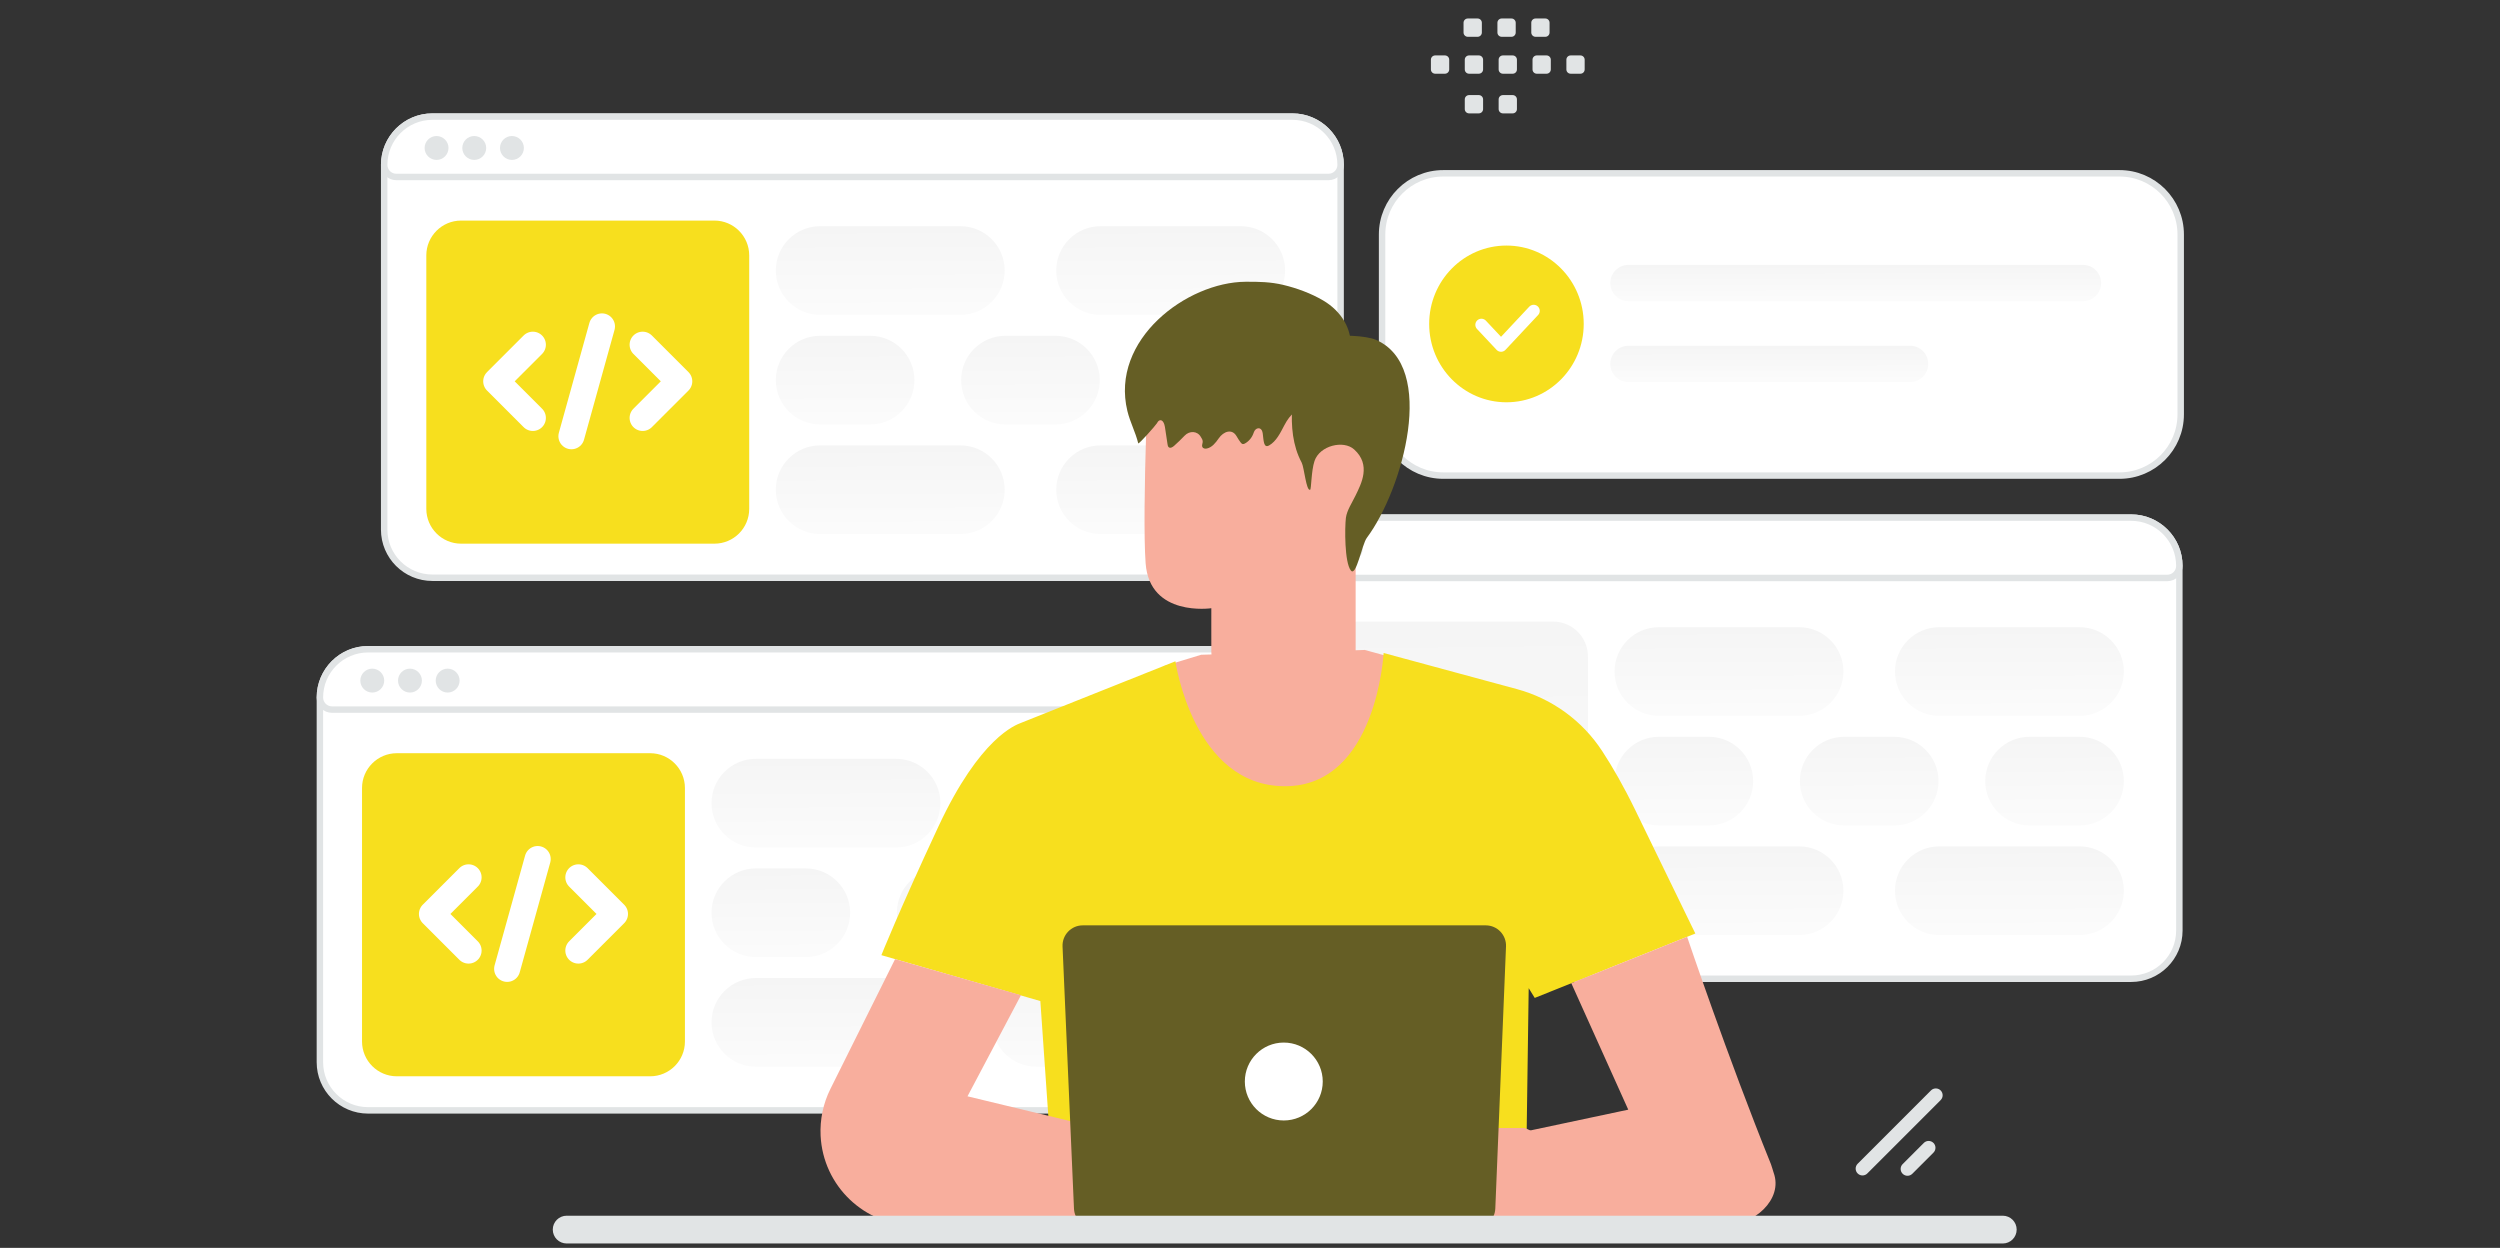 <svg width="589" height="294" xmlns="http://www.w3.org/2000/svg" xmlns:xlink="http://www.w3.org/1999/xlink" xml:space="preserve" overflow="hidden"><rect width="100%" height="100%" fill="#333333" stroke="none"/><defs><clipPath id="clip0"><rect x="0" y="0" width="589" height="294"/></clipPath><linearGradient x1="439.673" y1="123.74" x2="439.653" y2="101.116" gradientUnits="userSpaceOnUse" spreadMethod="pad" id="fill1"><stop offset="0" stop-color="#FFFFFF"/><stop offset="1" stop-color="#EEEEEE"/></linearGradient><linearGradient x1="418.437" y1="142.793" x2="418.407" y2="120.17" gradientUnits="userSpaceOnUse" spreadMethod="pad" id="fill2"><stop offset="0" stop-color="#FFFFFF"/><stop offset="1" stop-color="#EEEEEE"/></linearGradient><linearGradient x1="195.747" y1="259.374" x2="195.498" y2="204.056" gradientUnits="userSpaceOnUse" spreadMethod="pad" id="fill3"><stop offset="0" stop-color="#FFFFFF"/><stop offset="1" stop-color="#EEEEEE"/></linearGradient><linearGradient x1="195.747" y1="311.016" x2="195.498" y2="255.697" gradientUnits="userSpaceOnUse" spreadMethod="pad" id="fill4"><stop offset="0" stop-color="#FFFFFF"/><stop offset="1" stop-color="#EEEEEE"/></linearGradient><linearGradient x1="184.661" y1="285.194" x2="184.25" y2="229.878" gradientUnits="userSpaceOnUse" spreadMethod="pad" id="fill5"><stop offset="0" stop-color="#FFFFFF"/><stop offset="1" stop-color="#EEEEEE"/></linearGradient><linearGradient x1="228.328" y1="285.194" x2="227.917" y2="229.878" gradientUnits="userSpaceOnUse" spreadMethod="pad" id="fill6"><stop offset="0" stop-color="#FFFFFF"/><stop offset="1" stop-color="#EEEEEE"/></linearGradient><linearGradient x1="271.996" y1="285.194" x2="271.585" y2="229.878" gradientUnits="userSpaceOnUse" spreadMethod="pad" id="fill7"><stop offset="0" stop-color="#FFFFFF"/><stop offset="1" stop-color="#EEEEEE"/></linearGradient><linearGradient x1="261.818" y1="259.374" x2="261.568" y2="204.056" gradientUnits="userSpaceOnUse" spreadMethod="pad" id="fill8"><stop offset="0" stop-color="#FFFFFF"/><stop offset="1" stop-color="#EEEEEE"/></linearGradient><linearGradient x1="261.818" y1="311.016" x2="261.568" y2="255.697" gradientUnits="userSpaceOnUse" spreadMethod="pad" id="fill9"><stop offset="0" stop-color="#FFFFFF"/><stop offset="1" stop-color="#EEEEEE"/></linearGradient><linearGradient x1="337.705" y1="313.242" x2="335.356" y2="111.639" gradientUnits="userSpaceOnUse" spreadMethod="pad" id="fill10"><stop offset="0" stop-color="#FFFFFF"/><stop offset="1" stop-color="#EEEEEE"/></linearGradient><linearGradient x1="408.498" y1="228.363" x2="408.248" y2="173.044" gradientUnits="userSpaceOnUse" spreadMethod="pad" id="fill11"><stop offset="0" stop-color="#FFFFFF"/><stop offset="1" stop-color="#EEEEEE"/></linearGradient><linearGradient x1="408.498" y1="280.004" x2="408.248" y2="224.686" gradientUnits="userSpaceOnUse" spreadMethod="pad" id="fill12"><stop offset="0" stop-color="#FFFFFF"/><stop offset="1" stop-color="#EEEEEE"/></linearGradient><linearGradient x1="397.413" y1="254.184" x2="397" y2="198.867" gradientUnits="userSpaceOnUse" spreadMethod="pad" id="fill13"><stop offset="0" stop-color="#FFFFFF"/><stop offset="1" stop-color="#EEEEEE"/></linearGradient><linearGradient x1="441.08" y1="254.184" x2="440.668" y2="198.867" gradientUnits="userSpaceOnUse" spreadMethod="pad" id="fill14"><stop offset="0" stop-color="#FFFFFF"/><stop offset="1" stop-color="#EEEEEE"/></linearGradient><linearGradient x1="484.747" y1="254.184" x2="484.335" y2="198.867" gradientUnits="userSpaceOnUse" spreadMethod="pad" id="fill15"><stop offset="0" stop-color="#FFFFFF"/><stop offset="1" stop-color="#EEEEEE"/></linearGradient><linearGradient x1="474.569" y1="228.363" x2="474.319" y2="173.044" gradientUnits="userSpaceOnUse" spreadMethod="pad" id="fill16"><stop offset="0" stop-color="#FFFFFF"/><stop offset="1" stop-color="#EEEEEE"/></linearGradient><linearGradient x1="474.569" y1="280.004" x2="474.319" y2="224.686" gradientUnits="userSpaceOnUse" spreadMethod="pad" id="fill17"><stop offset="0" stop-color="#FFFFFF"/><stop offset="1" stop-color="#EEEEEE"/></linearGradient><linearGradient x1="210.892" y1="133.886" x2="210.643" y2="78.568" gradientUnits="userSpaceOnUse" spreadMethod="pad" id="fill18"><stop offset="0" stop-color="#FFFFFF"/><stop offset="1" stop-color="#EEEEEE"/></linearGradient><linearGradient x1="210.892" y1="185.528" x2="210.643" y2="130.209" gradientUnits="userSpaceOnUse" spreadMethod="pad" id="fill19"><stop offset="0" stop-color="#FFFFFF"/><stop offset="1" stop-color="#EEEEEE"/></linearGradient><linearGradient x1="199.806" y1="159.707" x2="199.395" y2="104.39" gradientUnits="userSpaceOnUse" spreadMethod="pad" id="fill20"><stop offset="0" stop-color="#FFFFFF"/><stop offset="1" stop-color="#EEEEEE"/></linearGradient><linearGradient x1="243.474" y1="159.707" x2="243.062" y2="104.39" gradientUnits="userSpaceOnUse" spreadMethod="pad" id="fill21"><stop offset="0" stop-color="#FFFFFF"/><stop offset="1" stop-color="#EEEEEE"/></linearGradient><linearGradient x1="287.141" y1="159.707" x2="286.73" y2="104.39" gradientUnits="userSpaceOnUse" spreadMethod="pad" id="fill22"><stop offset="0" stop-color="#FFFFFF"/><stop offset="1" stop-color="#EEEEEE"/></linearGradient><linearGradient x1="276.963" y1="133.886" x2="276.714" y2="78.568" gradientUnits="userSpaceOnUse" spreadMethod="pad" id="fill23"><stop offset="0" stop-color="#FFFFFF"/><stop offset="1" stop-color="#EEEEEE"/></linearGradient><linearGradient x1="276.963" y1="185.528" x2="276.714" y2="130.209" gradientUnits="userSpaceOnUse" spreadMethod="pad" id="fill24"><stop offset="0" stop-color="#FFFFFF"/><stop offset="1" stop-color="#EEEEEE"/></linearGradient></defs><g clip-path="url(#clip0)"><path d="M499.345 88.832C507.314 88.832 513.774 95.293 513.774 103.262L513.774 145.623C513.774 153.592 507.314 160.052 499.345 160.052L340.049 160.052C332.08 160.052 325.619 153.592 325.619 145.623L325.619 103.262C325.619 95.293 332.08 88.832 340.049 88.832Z" stroke="#E1E4E5" stroke-width="1.519" fill="#FFFFFF" transform="matrix(1 0 0 1 0 -48)"/><path d="M490.753 110.411C493.111 110.411 495.023 112.323 495.023 114.681L495.023 114.682C495.023 117.04 493.111 118.952 490.753 118.952L383.661 118.952C381.303 118.952 379.391 117.04 379.391 114.682L379.391 114.681C379.391 112.323 381.303 110.411 383.661 110.411Z" fill="url(#fill1)" transform="matrix(1 0 0 1 0 -48)"/><path d="M450.019 129.464C452.377 129.464 454.289 131.375 454.289 133.734L454.289 133.734C454.289 136.093 452.377 138.005 450.019 138.005L383.661 138.005C381.303 138.005 379.391 136.093 379.391 133.734L379.391 133.734C379.391 131.375 381.303 129.464 383.661 129.464Z" fill="url(#fill2)" transform="matrix(1 0 0 1 0 -48)"/><path d="M354.92 142.778C344.866 142.778 336.715 134.512 336.715 124.316 336.715 114.121 344.866 105.854 354.92 105.854 364.974 105.854 373.125 114.121 373.125 124.316 373.125 134.512 364.974 142.778 354.92 142.778Z" fill="#F7DF1E" fill-rule="evenodd" transform="matrix(1 0 0 1 0 -48)"/><path d="M361.331 121.239 353.64 129.445 349.022 124.522" stroke="#FFFFFF" stroke-width="2.867" stroke-linecap="round" stroke-linejoin="round" fill="none" transform="matrix(1 0 0 1 0 -48)"/><path d="M300.705 212.33 300.705 298.252C300.705 304.529 295.617 309.605 289.342 309.605L86.73 309.605C80.454 309.605 75.366 304.529 75.366 298.252L75.366 212.33C75.366 206.051 80.455 200.96 86.73 200.96L289.342 200.96C295.616 200.96 300.705 206.051 300.705 212.33Z" stroke="#E1E4E5" stroke-width="1.519" fill="#FFFFFF" transform="matrix(1 0 0 1 0 -48)"/><path d="M153.175 301.576 93.489 301.576C88.97 301.576 85.294 297.898 85.294 293.377L85.294 233.655C85.294 229.134 88.97 225.456 93.489 225.456L153.175 225.456C157.693 225.456 161.369 229.134 161.369 233.655L161.369 293.377C161.369 297.915 157.693 301.576 153.175 301.576Z" fill="#F7DF1E" transform="matrix(1 0 0 1 0 -48)"/><path d="M300.705 212.33C300.705 213.904 299.429 215.181 297.854 215.181L78.217 215.181C76.643 215.181 75.366 213.904 75.366 212.33 75.366 206.051 80.455 200.96 86.73 200.96L289.342 200.96C295.616 200.96 300.705 206.051 300.705 212.33Z" stroke="#E1E4E5" stroke-width="1.519" fill="#FFFFFF" transform="matrix(1 0 0 1 0 -48)"/><path d="M90.005 208.35C90.003 209.618 88.975 210.645 87.707 210.649 86.439 210.645 85.412 209.618 85.41 208.35 85.412 207.082 86.437 206.055 87.705 206.05 88.978 206.066 90.005 207.089 90.005 208.35ZM98.885 208.349C98.882 209.617 97.855 210.645 96.587 210.649 95.319 210.645 94.292 209.617 94.29 208.349 94.292 207.082 95.317 206.055 96.584 206.05 97.857 206.065 98.885 207.089 98.885 208.349ZM107.764 208.349C107.762 209.617 106.735 210.645 105.466 210.649 104.198 210.645 103.171 209.617 103.169 208.349 103.171 207.082 104.197 206.055 105.464 206.05 106.752 206.065 107.764 207.087 107.764 208.349Z" stroke="#E1E4E5" stroke-width="1.036" fill="#E1E4E5" transform="matrix(1 0 0 1 0 -48)"/><path d="M211.115 226.781C216.882 226.781 221.557 231.456 221.557 237.223L221.557 237.223C221.557 242.99 216.882 247.665 211.115 247.665L178.08 247.665C172.312 247.665 167.637 242.99 167.637 237.223L167.637 237.223C167.637 231.456 172.312 226.781 178.08 226.781Z" fill="url(#fill3)" transform="matrix(1 0 0 1 0 -48)"/><path d="M211.115 278.422C216.882 278.422 221.557 283.097 221.557 288.864L221.557 288.864C221.557 294.631 216.882 299.306 211.115 299.306L178.08 299.306C172.312 299.306 167.637 294.631 167.637 288.864L167.637 288.864C167.637 283.097 172.312 278.422 178.08 278.422Z" fill="url(#fill4)" transform="matrix(1 0 0 1 0 -48)"/><path d="M189.85 252.601C195.618 252.601 200.293 257.276 200.293 263.043L200.293 263.043C200.293 268.811 195.618 273.486 189.85 273.486L178.08 273.486C172.312 273.486 167.637 268.811 167.637 263.043L167.637 263.043C167.637 257.276 172.312 252.601 178.08 252.601Z" fill="url(#fill5)" transform="matrix(1 0 0 1 0 -48)"/><path d="M233.518 252.601C239.285 252.601 243.96 257.276 243.96 263.043L243.96 263.043C243.96 268.811 239.285 273.486 233.518 273.486L221.747 273.486C215.98 273.486 211.304 268.811 211.304 263.043L211.304 263.043C211.304 257.276 215.98 252.601 221.747 252.601Z" fill="url(#fill6)" transform="matrix(1 0 0 1 0 -48)"/><path d="M277.185 252.601C282.953 252.601 287.628 257.276 287.628 263.043L287.628 263.043C287.628 268.811 282.953 273.486 277.185 273.486L265.415 273.486C259.647 273.486 254.972 268.811 254.972 263.043L254.972 263.043C254.972 257.276 259.647 252.601 265.415 252.601Z" fill="url(#fill7)" transform="matrix(1 0 0 1 0 -48)"/><path d="M277.185 226.781C282.953 226.781 287.628 231.456 287.628 237.223L287.628 237.223C287.628 242.99 282.953 247.665 277.185 247.665L244.15 247.665C238.383 247.665 233.708 242.99 233.708 237.223L233.708 237.223C233.708 231.456 238.383 226.781 244.15 226.781Z" fill="url(#fill8)" transform="matrix(1 0 0 1 0 -48)"/><path d="M277.185 278.422C282.953 278.422 287.628 283.097 287.628 288.864L287.628 288.864C287.628 294.631 282.953 299.306 277.185 299.306L244.15 299.306C238.383 299.306 233.708 294.631 233.708 288.864L233.708 288.864C233.708 283.097 238.383 278.422 244.15 278.422Z" fill="url(#fill9)" transform="matrix(1 0 0 1 0 -48)"/><path d="M110.393 271.95 101.771 263.327 110.393 254.705M136.261 254.705 144.884 263.327 136.261 271.95M126.674 250.394 119.487 276.262" stroke="#FFFFFF" stroke-width="6.145" stroke-linecap="round" stroke-linejoin="round" fill="none" transform="matrix(1 0 0 1 0 -48)"/><path d="M513.457 181.319 513.457 267.24C513.457 273.518 508.369 278.594 502.094 278.594L299.481 278.594C293.206 278.594 288.118 273.518 288.118 267.24L288.118 181.319C288.118 175.04 293.207 169.948 299.481 169.948L502.094 169.948C508.367 169.948 513.457 175.04 513.457 181.319Z" stroke="#E1E4E5" stroke-width="1.519" fill="#FFFFFF" transform="matrix(1 0 0 1 0 -48)"/><path d="M365.926 270.565 306.24 270.565C301.721 270.565 298.046 266.887 298.046 262.365L298.046 202.644C298.046 198.123 301.721 194.445 306.24 194.445L365.926 194.445C370.444 194.445 374.12 198.123 374.12 202.644L374.12 262.365C374.12 266.904 370.444 270.565 365.926 270.565Z" fill="url(#fill10)" transform="matrix(1 0 0 1 0 -48)"/><path d="M513.457 181.319C513.456 182.893 512.18 184.169 510.606 184.17L290.969 184.17C289.394 184.17 288.118 182.893 288.118 181.319 288.118 175.04 293.207 169.948 299.481 169.948L502.094 169.948C508.367 169.948 513.457 175.04 513.457 181.319Z" stroke="#E1E4E5" stroke-width="1.519" fill="#FFFFFF" transform="matrix(1 0 0 1 0 -48)"/><path d="M302.756 177.338C302.754 178.606 301.727 179.634 300.459 179.637 299.191 179.634 298.164 178.606 298.161 177.338 298.163 176.071 299.188 175.043 300.455 175.038 301.729 175.054 302.756 176.078 302.756 177.338ZM311.636 177.337C311.634 178.606 310.607 179.634 309.338 179.637 308.07 179.634 307.043 178.606 307.04 177.337 307.043 176.07 308.068 175.043 309.336 175.038 310.609 175.053 311.636 176.078 311.636 177.337ZM320.516 177.337C320.513 178.606 319.486 179.634 318.218 179.637 316.95 179.634 315.923 178.606 315.921 177.337 315.923 176.071 316.948 175.043 318.215 175.038 319.503 175.053 320.516 176.076 320.516 177.337Z" stroke="#E1E4E5" stroke-width="1.036" fill="#E1E4E5" transform="matrix(1 0 0 1 0 -48)"/><path d="M423.866 195.769C429.633 195.769 434.308 200.444 434.308 206.212L434.308 206.212C434.308 211.979 429.633 216.654 423.866 216.654L390.831 216.654C385.064 216.654 380.389 211.979 380.389 206.212L380.389 206.212C380.389 200.444 385.064 195.769 390.831 195.769Z" fill="url(#fill11)" transform="matrix(1 0 0 1 0 -48)"/><path d="M423.866 247.411C429.633 247.411 434.308 252.086 434.308 257.853L434.308 257.853C434.308 263.62 429.633 268.295 423.866 268.295L390.831 268.295C385.064 268.295 380.389 263.62 380.389 257.853L380.389 257.853C380.389 252.086 385.064 247.411 390.831 247.411Z" fill="url(#fill12)" transform="matrix(1 0 0 1 0 -48)"/><path d="M402.602 221.59C408.369 221.59 413.044 226.265 413.044 232.032L413.044 232.032C413.044 237.799 408.369 242.474 402.602 242.474L390.831 242.474C385.064 242.474 380.389 237.799 380.389 232.032L380.389 232.032C380.389 226.265 385.064 221.59 390.831 221.59Z" fill="url(#fill13)" transform="matrix(1 0 0 1 0 -48)"/><path d="M446.269 221.59C452.036 221.59 456.711 226.265 456.711 232.032L456.711 232.032C456.711 237.799 452.036 242.474 446.269 242.474L434.498 242.474C428.731 242.474 424.056 237.799 424.056 232.032L424.056 232.032C424.056 226.265 428.731 221.59 434.498 221.59Z" fill="url(#fill14)" transform="matrix(1 0 0 1 0 -48)"/><path d="M489.936 221.59C495.703 221.59 500.378 226.265 500.378 232.032L500.378 232.032C500.378 237.799 495.703 242.474 489.936 242.474L478.165 242.474C472.398 242.474 467.723 237.799 467.723 232.032L467.723 232.032C467.723 226.265 472.398 221.59 478.165 221.59Z" fill="url(#fill15)" transform="matrix(1 0 0 1 0 -48)"/><path d="M489.937 195.769C495.704 195.769 500.379 200.444 500.379 206.212L500.379 206.212C500.379 211.979 495.704 216.654 489.937 216.654L456.902 216.654C451.135 216.654 446.459 211.979 446.459 206.212L446.459 206.212C446.459 200.444 451.135 195.769 456.902 195.769Z" fill="url(#fill16)" transform="matrix(1 0 0 1 0 -48)"/><path d="M489.937 247.411C495.704 247.411 500.379 252.086 500.379 257.853L500.379 257.853C500.379 263.62 495.704 268.295 489.937 268.295L456.902 268.295C451.135 268.295 446.459 263.62 446.459 257.853L446.459 257.853C446.459 252.086 451.135 247.411 456.902 247.411Z" fill="url(#fill17)" transform="matrix(1 0 0 1 0 -48)"/><path d="M323.144 240.938 314.521 232.316 323.144 223.693M349.013 223.693 357.636 232.316 349.013 240.938M339.424 219.383 332.237 245.25" stroke="#FFFFFF" stroke-width="6.145" stroke-linecap="round" stroke-linejoin="round" fill="none" transform="matrix(1 0 0 1 0 -48)"/><path d="M315.85 86.843 315.85 172.764C315.85 179.042 310.762 184.118 304.487 184.118L101.874 184.118C95.599 184.118 90.511 179.042 90.511 172.764L90.511 86.843C90.511 80.564 95.601 75.472 101.874 75.472L304.487 75.472C310.761 75.472 315.85 80.564 315.85 86.843Z" stroke="#E1E4E5" stroke-width="1.519" fill="#FFFFFF" transform="matrix(1 0 0 1 0 -48)"/><path d="M168.32 176.088 108.634 176.088C104.115 176.088 100.44 172.411 100.44 167.889L100.44 108.167C100.44 103.646 104.115 99.968 108.634 99.968L168.32 99.968C172.838 99.968 176.514 103.646 176.514 108.167L176.514 167.889C176.514 172.428 172.838 176.088 168.32 176.088Z" fill="#F7DF1E" transform="matrix(1 0 0 1 0 -48)"/><path d="M315.85 86.843C315.85 88.417 314.574 89.694 312.999 89.694L93.362 89.694C91.787 89.693 90.511 88.417 90.511 86.843 90.511 80.564 95.601 75.472 101.874 75.472L304.487 75.472C310.761 75.472 315.85 80.564 315.85 86.843Z" stroke="#E1E4E5" stroke-width="1.519" fill="#FFFFFF" transform="matrix(1 0 0 1 0 -48)"/><path d="M105.15 82.861C105.148 84.13 104.121 85.158 102.852 85.161 101.584 85.158 100.557 84.13 100.555 82.861 100.557 81.594 101.583 80.567 102.85 80.562 104.123 80.578 105.15 81.601 105.15 82.861ZM114.03 82.862C114.028 84.13 113.001 85.158 111.733 85.161 110.464 85.158 109.437 84.13 109.435 82.862 109.437 81.595 110.462 80.567 111.729 80.562 113.003 80.578 114.03 81.601 114.03 82.862ZM122.909 82.862C122.907 84.13 121.88 85.158 120.611 85.161 119.344 85.157 118.317 84.13 118.314 82.862 118.317 81.595 119.342 80.567 120.609 80.562 121.897 80.578 122.909 81.599 122.909 82.862Z" stroke="#E1E4E5" stroke-width="1.036" fill="#E1E4E5" transform="matrix(1 0 0 1 0 -48)"/><path d="M226.26 101.293C232.027 101.293 236.702 105.968 236.702 111.735L236.702 111.735C236.702 117.502 232.027 122.178 226.26 122.178L193.225 122.178C187.458 122.178 182.782 117.502 182.782 111.735L182.782 111.735C182.782 105.968 187.458 101.293 193.225 101.293Z" fill="url(#fill18)" transform="matrix(1 0 0 1 0 -48)"/><path d="M226.26 152.935C232.027 152.935 236.702 157.61 236.702 163.377L236.702 163.377C236.702 169.144 232.027 173.819 226.26 173.819L193.225 173.819C187.458 173.819 182.782 169.144 182.782 163.377L182.782 163.377C182.782 157.61 187.458 152.935 193.225 152.935Z" fill="url(#fill19)" transform="matrix(1 0 0 1 0 -48)"/><path d="M204.996 127.113C210.763 127.113 215.438 131.789 215.438 137.556L215.438 137.556C215.438 143.323 210.763 147.998 204.996 147.998L193.225 147.998C187.458 147.998 182.782 143.323 182.782 137.556L182.782 137.556C182.782 131.789 187.458 127.113 193.225 127.113Z" fill="url(#fill20)" transform="matrix(1 0 0 1 0 -48)"/><path d="M248.663 127.113C254.43 127.113 259.106 131.789 259.106 137.556L259.106 137.556C259.106 143.323 254.43 147.998 248.663 147.998L236.893 147.998C231.125 147.998 226.45 143.323 226.45 137.556L226.45 137.556C226.45 131.789 231.125 127.113 236.893 127.113Z" fill="url(#fill21)" transform="matrix(1 0 0 1 0 -48)"/><path d="M292.331 127.113C298.098 127.113 302.773 131.789 302.773 137.556L302.773 137.556C302.773 143.323 298.098 147.998 292.331 147.998L280.56 147.998C274.793 147.998 270.117 143.323 270.117 137.556L270.117 137.556C270.117 131.789 274.793 127.113 280.56 127.113Z" fill="url(#fill22)" transform="matrix(1 0 0 1 0 -48)"/><path d="M292.331 101.293C298.098 101.293 302.773 105.968 302.773 111.735L302.773 111.735C302.773 117.502 298.098 122.178 292.331 122.178L259.295 122.178C253.528 122.178 248.853 117.502 248.853 111.735L248.853 111.735C248.853 105.968 253.528 101.293 259.295 101.293Z" fill="url(#fill23)" transform="matrix(1 0 0 1 0 -48)"/><path d="M292.331 152.935C298.098 152.935 302.773 157.61 302.773 163.377L302.773 163.377C302.773 169.144 298.098 173.819 292.331 173.819L259.295 173.819C253.528 173.819 248.853 169.144 248.853 163.377L248.853 163.377C248.853 157.61 253.528 152.935 259.295 152.935Z" fill="url(#fill24)" transform="matrix(1 0 0 1 0 -48)"/><path d="M125.538 146.462 116.916 137.84 125.538 129.217M151.406 129.217 160.029 137.84 151.406 146.462M141.819 124.906 134.632 150.774" stroke="#FFFFFF" stroke-width="6.145" stroke-linecap="round" stroke-linejoin="round" fill="none" transform="matrix(1 0 0 1 0 -48)"/><path d="M274.139 204.956 282.999 202.261 321.515 201.127 330.202 203.498 329.068 224.665 309.417 237.203 290.355 236.822 278.373 225.903 275.712 215.077 274.139 204.956Z" fill="#F8AE9D" transform="matrix(1 0 0 1 0 -48)"/><path d="M385.34 238.995C382.552 233.247 379.881 228.632 377.498 224.988 372.82 217.809 365.665 212.602 357.395 210.357L325.981 201.844C325.981 201.844 324.35 233.235 302.743 233.235 281.137 233.235 276.927 203.799 276.927 203.799L240.573 218.303C239.324 218.789 230.892 221.704 221.084 242.743 211.738 262.776 207.655 273.036 207.655 273.036L245.107 283.851 247.443 317.533 246.646 336.767 360.321 336.513 359.685 314.525 360.16 280.808 361.583 283.11 399.417 267.935C399.417 267.935 394.547 257.941 385.34 238.995Z" fill="#F7DF1E" transform="matrix(1 0 0 1 0 -48)"/><path d="M299.073 216.154C308.292 215.985 318.766 198.001 318.766 198.001L319.368 151.806C319.849 138.501 311.573 127.164 296.655 127.102L295.27 127.164C281.386 127.826 270.39 137.883 270.019 150.275 269.668 161.808 269.458 174.549 269.909 180.705 270.852 193.447 285.389 191.296 285.389 191.296 285.419 191.296 285.349 197.714 285.389 201.464 285.499 209.883 295.371 216.441 299.073 216.154Z" fill="#F8AE9D" transform="matrix(1 0 0 1 0 -48)"/><path d="M314.761 154.34C315.015 154.219 324.945 150.902 325.167 160.711 325.389 170.521 314.993 168.712 314.972 168.43 314.951 168.149 314.761 154.34 314.761 154.34ZM210.882 273.973 195.649 304.544C193.947 307.959 193.15 311.755 193.335 315.567 193.914 327.434 203.711 336.768 215.59 336.768L259.632 336.076 261.185 314.305 227.943 306.29 240.538 282.475 210.882 273.973ZM397.485 268.711C397.485 268.711 406.935 296.783 417.241 322.298 417.449 322.807 417.68 323.756 417.865 324.277 420.19 330.603 413.193 336.768 406.125 336.768L346.569 336.664 346.569 317.302 383.617 309.436 370.2 279.641 397.485 268.711Z" fill="#F8AE9D" transform="matrix(1 0 0 1 0 -48)"/><path d="M278.118 316.411C278.129 316.48 279.482 316.052 281.738 315.913 283.982 315.763 287.163 316.017 290.332 317.371 293.501 318.724 295.895 320.841 297.33 322.564 298.787 324.288 299.412 325.571 299.47 325.525 299.493 325.513 299.354 325.19 299.042 324.635 298.595 323.853 298.088 323.106 297.526 322.402 296.115 320.609 293.709 318.411 290.471 317.035 287.232 315.659 283.982 315.428 281.715 315.659 280.817 315.737 279.928 315.887 279.054 316.11 278.442 316.26 278.106 316.387 278.118 316.411ZM280.153 311.726C280.177 311.819 281.553 311.137 283.924 311.067 286.284 310.963 289.603 311.68 292.704 313.553 295.803 315.439 298.128 317.822 299.77 319.534 300.557 320.366 301.205 321.061 301.713 321.593 302.176 322.078 302.431 322.345 302.454 322.321 302.477 322.309 302.245 322.009 301.817 321.5 301.215 320.774 300.598 320.061 299.967 319.36 298.359 317.602 296.046 315.161 292.888 313.241 289.73 311.333 286.319 310.639 283.912 310.813 282.71 310.882 281.749 311.102 281.113 311.321 280.789 311.414 280.558 311.529 280.397 311.599 280.234 311.669 280.153 311.715 280.153 311.726Z" fill="#EB996E" transform="matrix(1 0 0 1 0 -48)"/><path d="M359.095 313.75 350.547 313.75C350.547 313.75 331.254 306.775 327.287 307.446 323.713 308.048 310.631 316.734 308.063 318.457 307.774 318.654 307.566 318.92 307.439 319.244 306.916 320.658 307.606 322.233 309.001 322.807L309.266 322.923 309.151 323.315C308.998 323.821 308.931 324.349 308.954 324.877 309.046 326.716 311.522 327.271 312.459 325.687L311.961 326.566C311.762 326.922 311.665 327.326 311.684 327.734L311.73 328.532C311.78 329.416 312.368 330.178 313.211 330.452 314.009 330.718 314.89 330.486 315.455 329.862 317.108 328.034 320.694 324.379 323.123 323.975 325.275 323.616 328.871 323.57 331.046 323.582 332.149 323.583 333.138 324.264 333.533 325.294 332.098 325.398 322.07 330.625 318.519 332.499 317.421 333.078 316.599 334.119 316.461 335.356 316.334 336.467 316.889 337.635 319.086 337.114 323.805 336.015 332.284 332.117 332.284 332.117 332.284 332.117 336.656 330.868 339.49 332.869 343.48 335.68 345.308 336.71 348.731 335.576 352.155 334.443 354.677 332.812 354.677 332.812L361.42 332.141C361.443 332.141 367.816 316.202 359.095 313.75Z" fill="#F8AE9D" transform="matrix(1 0 0 1 0 -48)"/><path d="M333.614 317.012C333.602 317.081 332.249 316.654 329.993 316.514 327.749 316.364 324.568 316.619 321.4 317.972 318.23 319.325 315.836 321.442 314.402 323.165 312.944 324.888 312.32 326.172 312.262 326.126 312.239 326.115 312.377 325.791 312.69 325.235 313.136 324.453 313.643 323.707 314.205 323.003 315.616 321.211 318.022 319.013 321.26 317.637 324.499 316.26 327.749 316.029 330.017 316.26 331.15 316.364 332.064 316.549 332.676 316.711 333.29 316.873 333.625 316.989 333.614 317.012ZM331.578 312.328C331.555 312.42 330.178 311.737 327.807 311.668 325.447 311.564 322.128 312.281 319.028 314.155 315.928 316.04 313.603 318.423 311.961 320.135 311.175 320.968 310.527 321.661 310.018 322.193 309.555 322.68 309.301 322.945 309.277 322.923 309.254 322.911 309.485 322.61 309.913 322.101 310.341 321.581 310.966 320.852 311.764 319.961 313.372 318.203 315.685 315.763 318.843 313.843 322 311.934 325.413 311.24 327.818 311.413 329.021 311.483 329.981 311.703 330.617 311.923 330.941 312.015 331.173 312.131 331.335 312.2 331.497 312.27 331.578 312.316 331.578 312.328Z" fill="#EB996E" transform="matrix(1 0 0 1 0 -48)"/><path d="M347.529 337.311 257.784 337.311C255.234 337.314 253.135 335.302 253.03 332.754L250.335 270.988C250.22 268.282 252.383 266.015 255.089 266.015L350.051 266.015C352.757 266.015 354.92 268.271 354.816 270.977L352.294 332.754C352.19 335.299 350.085 337.311 347.529 337.311Z" fill="#655E25" transform="matrix(1 0 0 1 0 -48)"/><path d="M311.639 302.806C311.639 307.881 307.535 311.983 302.461 311.983 297.386 311.983 293.283 307.881 293.283 302.806 293.283 297.732 297.386 293.628 302.461 293.628 307.535 293.628 311.639 297.753 311.639 302.806Z" fill="#FFFFFF" transform="matrix(1 0 0 1 0 -48)"/><path d="M311.291 172.211 319.388 172.211 319.388 206.91 311.291 206.91Z" fill="#F8AE9D" transform="matrix(1 0 0 1 0 -48)"/><path d="M314.469 141.206C313.01 143.088 310.437 143.503 308.318 143.876 305.469 144.376 304.059 145.418 302.58 148.215 301.643 150.002 300.707 151.959 299.031 152.927 297.668 153.717 297.718 151.702 297.502 150.142 297.482 150.004 297.454 149.867 297.418 149.732 297.088 148.486 295.763 148.699 295.374 149.927 295.019 151.033 294.26 151.969 293.293 152.491 293.135 152.576 292.968 152.65 292.8 152.618 292.574 152.586 292.397 152.374 292.249 152.182 291.939 151.781 291.631 151.272 291.313 150.733 290.268 148.961 288.289 149.594 287.122 151.289 286.393 152.342 285.525 153.427 284.332 153.671 283.948 153.756 283.465 153.692 283.287 153.32 283.06 152.863 283.415 152.406 283.356 151.938 283.307 151.501 283.119 151.31 282.912 150.938 282.1 149.493 280.241 149.441 279.098 150.641 278.303 151.475 277.474 152.277 276.613 153.044 276.248 153.363 275.715 153.682 275.351 153.363 275.154 153.192 275.105 152.906 275.065 152.629 274.858 151.278 274.661 149.927 274.454 148.577 274.336 147.821 273.931 146.832 273.241 147.024 272.906 147.12 272.709 147.471 272.522 147.789 272.295 148.194 268.243 152.799 268.165 152.448 267.533 149.832 266.242 147.449 265.611 144.832 261.53 127.996 279.64 114.456 293.471 114.382 296.546 114.361 299.357 114.411 302.344 115.123 305.528 115.889 308.889 117.105 311.778 118.817 315.83 121.21 318.896 125.56 318.107 130.751" fill="#655E25" transform="matrix(1 0 0 1 0 -48)"/><path d="M307.195 135.514C305.16 137.749 304.621 140.893 304.432 143.863 304.152 148.342 304.531 152.995 306.666 156.97 307.275 158.103 307.724 163.703 308.662 163.394 308.961 163.298 308.911 158.954 309.699 156.612 310.916 152.985 316.523 151.602 319.047 153.895 323.078 157.541 320.713 161.972 319.376 164.729 318.578 166.393 317.311 168.26 317.091 170.021 316.822 172.275 316.743 180.488 318.259 182.403 319.526 184.009 320.873 176.25 322.02 174.722 330.51 163.336 338.651 134.344 324.155 128.056 321.95 127.098 315.146 126.605 313.081 127.823" fill="#655E25" transform="matrix(1 0 0 1 0 -48)"/><path d="M372.344 65.368 370.043 65.368C369.487 65.368 369.039 64.915 369.039 64.363L369.039 62.063C369.039 61.507 369.491 61.058 370.043 61.058L372.344 61.058C372.898 61.06 373.346 61.509 373.348 62.063L373.348 64.363C373.35 64.916 372.903 65.366 372.35 65.368 372.348 65.368 372.346 65.368 372.344 65.368ZM364.367 65.368 362.066 65.368C361.512 65.366 361.064 64.917 361.062 64.363L361.062 62.063C361.062 61.507 361.515 61.058 362.066 61.058L364.367 61.058C364.921 61.06 365.369 61.509 365.371 62.063L365.371 64.363C365.369 64.917 364.921 65.366 364.367 65.368ZM356.385 65.368 354.084 65.368C353.53 65.366 353.082 64.917 353.08 64.363L353.08 62.063C353.08 61.507 353.532 61.058 354.084 61.058L356.385 61.058C356.939 61.06 357.387 61.509 357.389 62.063L357.389 64.363C357.391 64.916 356.944 65.366 356.391 65.368 356.389 65.368 356.387 65.368 356.385 65.368ZM348.407 65.368 346.106 65.368C345.552 65.366 345.104 64.917 345.102 64.363L345.102 62.063C345.102 61.507 345.555 61.058 346.106 61.058L348.407 61.058C348.964 61.058 349.416 61.511 349.416 62.063L349.416 64.363C349.41 64.917 348.961 65.364 348.407 65.368ZM340.43 65.368 338.129 65.368C337.573 65.368 337.121 64.915 337.121 64.363L337.121 62.063C337.121 61.507 337.573 61.058 338.129 61.058L340.43 61.058C340.984 61.06 341.433 61.509 341.435 62.063L341.435 64.363C341.433 64.917 340.984 65.366 340.43 65.368ZM364.075 56.67 361.774 56.67C361.22 56.668 360.772 56.219 360.77 55.665L360.77 53.359C360.772 52.806 361.22 52.357 361.774 52.356L364.075 52.356C364.631 52.356 365.079 52.808 365.079 53.359L365.079 55.66C365.082 56.215 364.636 56.666 364.082 56.67 364.079 56.67 364.077 56.67 364.075 56.67ZM356.098 56.67 353.797 56.67C353.243 56.667 352.794 56.219 352.793 55.665L352.793 53.359C352.795 52.806 353.243 52.358 353.797 52.356L356.098 52.356C356.651 52.358 357.099 52.806 357.102 53.359L357.102 55.66C357.105 56.214 356.659 56.666 356.105 56.67 356.103 56.67 356.1 56.67 356.098 56.67ZM348.121 56.67 345.82 56.67C345.263 56.67 344.81 56.217 344.81 55.665L344.81 53.359C344.81 52.808 345.263 52.356 345.82 52.356L348.121 52.356C348.674 52.358 349.122 52.806 349.125 53.359L349.125 55.66C349.125 56.217 348.672 56.67 348.121 56.67ZM356.385 74.713 354.084 74.713C353.53 74.71 353.082 74.262 353.08 73.708L353.08 71.408C353.08 70.852 353.532 70.403 354.084 70.403L356.385 70.403C356.939 70.405 357.387 70.854 357.389 71.408L357.389 73.708C357.39 74.261 356.943 74.711 356.389 74.713 356.388 74.713 356.386 74.713 356.385 74.713ZM348.407 74.713 346.106 74.713C345.552 74.71 345.104 74.262 345.102 73.708L345.102 71.408C345.102 70.852 345.555 70.403 346.106 70.403L348.407 70.403C348.964 70.403 349.416 70.856 349.416 71.408L349.416 73.708C349.41 74.262 348.961 74.709 348.407 74.713Z" fill="#E1E4E5" fill-rule="evenodd" transform="matrix(1 0 0 1 0 -48)"/><path d="M471.854 334.421C473.662 334.421 475.127 335.886 475.127 337.693L475.127 337.693C475.127 339.501 473.662 340.966 471.854 340.966L133.507 340.966C131.699 340.966 130.234 339.501 130.234 337.693L130.234 337.693C130.234 335.886 131.699 334.421 133.507 334.421Z" fill="#E1E4E5" transform="matrix(1 0 0 1 0 -48)"/><path d="M454.937 256.905C455.566 256.276 456.586 256.276 457.215 256.905L457.216 256.906C457.845 257.535 457.845 258.555 457.216 259.184L439.941 276.465C439.312 277.094 438.292 277.094 437.663 276.465L437.662 276.465C437.034 275.836 437.034 274.816 437.662 274.186Z" fill="#E1E4E5"/><path d="M453.247 269.278C453.876 268.649 454.895 268.649 455.524 269.278L455.525 269.278C456.154 269.907 456.154 270.928 455.525 271.557L450.543 276.541C449.914 277.17 448.894 277.17 448.265 276.541L448.264 276.54C447.636 275.911 447.635 274.891 448.264 274.262Z" fill="#E1E4E5"/></g></svg>